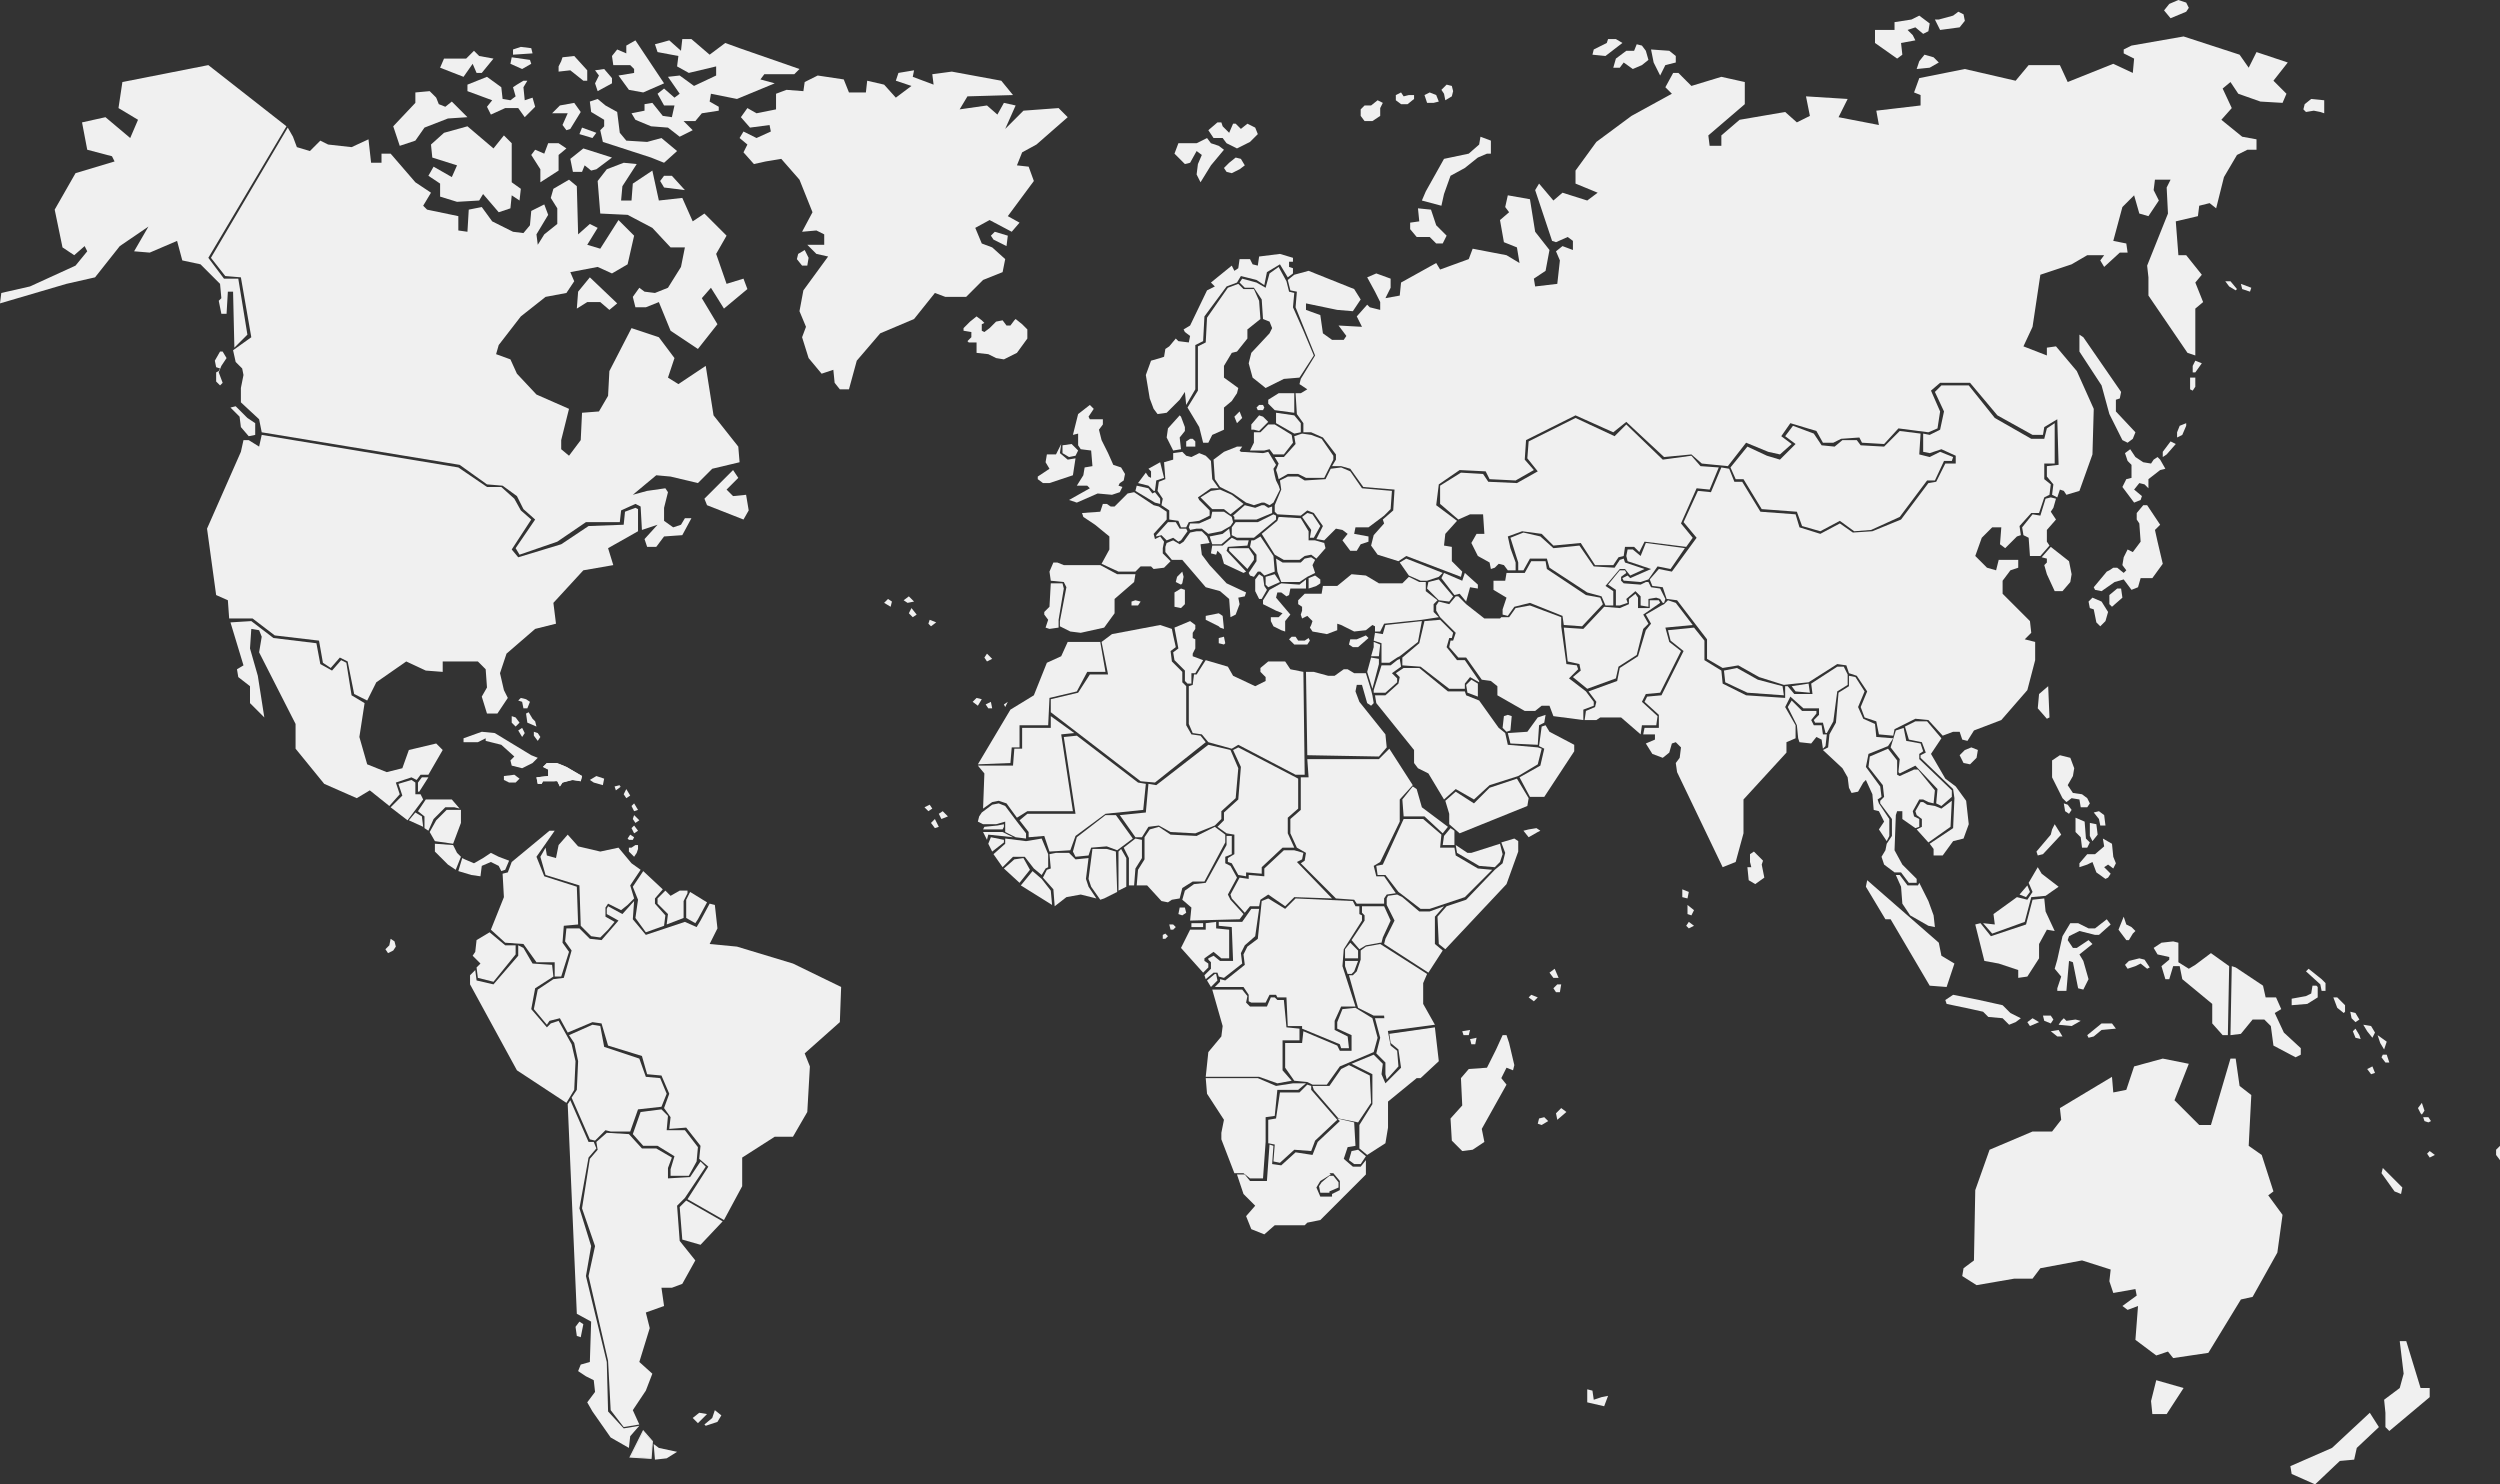 <?xml version="1.0" encoding="UTF-8"?>
<!DOCTYPE svg PUBLIC "-//W3C//DTD SVG 1.1//EN" "http://www.w3.org/Graphics/SVG/1.1/DTD/svg11.dtd">
<!-- Creator: CorelDRAW X6 -->
<svg xmlns="http://www.w3.org/2000/svg" xml:space="preserve" width="1920px" height="1140px" version="1.1" style="shape-rendering:geometricPrecision; text-rendering:geometricPrecision; image-rendering:optimizeQuality; fill-rule:evenodd; clip-rule:evenodd"
viewBox="0 0 1920 1140"
 xmlns:xlink="http://www.w3.org/1999/xlink"
 baseProfile="tiny"
 xmlns:svg="http://www.w3.org/2000/svg">
 <rect x="0" y="0" width="1920" height="1140" fill="#333333" stroke="none"/>
 <defs>
  <style type="text/css">
   <![CDATA[
    .str0 {stroke:#E6E6E6;stroke-width:0.9}
    .fil0 {fill:#F0F0F0}
   ]]>
  </style>
 </defs>
 <g id="Layer_x0020_1">
  <polygon id="kalimantan" class="fil0" points="1561,691 1556,710 1529,719 1521,709 1517,710 1524,738 1535,740 1550,745 1550,751 1557,750 1566,736 1566,725 1572,714 1578,715 1571,700 1570,690 1561,691 "/>
  <polygon id="mexico" class="fil0" points="177,478 187,511 182,514 183,520 192,527 192,540 203,551 198,519 192,498 193,483 199,484 201,489 199,501 227,556 227,575 249,602 274,613 284,607 299,619 307,610 304,601 316,597 320,599 323,595 329,595 340,576 335,571 314,576 309,590 297,593 282,587 276,566 280,540 270,534 266,509 262,507 255,515 246,510 243,494 210,490 193,477 177,478 "/>
  <polygon id="estonia" class="fil0" points="994,302 982,302 974,307 974,310 979,315 994,317 994,302 "/>
  <polygon id="algeria" class="fil0" points="900,483 891,480 854,487 846,493 851,518 837,518 828,532 807,537 807,547 876,600 887,601 926,570 922,565 915,564 911,557 911,527 908,524 908,516 900,508 899,500 903,497 901,488 900,483 "/>
  <polygon id="morocco" class="fil0" points="845,493 820,493 815,504 804,509 794,534 776,545 751,587 776,586 777,574 783,574 783,557 805,557 806,536 827,531 835,516 849,516 845,493 "/>
  <polygon id="senegal" class="fil0" points="762,618 754,624 752,627 751,631 755,633 765,633 772,631 772,634 772,639 778,642 780,643 788,644 788,640 781,631 772,619 767,617 762,618 "/>
  <polygon id="liberia" class="fil0" points="784,680 808,695 807,684 800,675 793,669 784,680 "/>
  <polygon id="burkina" class="fil0" points="849,626 857,626 870,644 858,653 850,650 838,651 836,657 826,658 824,654 827,643 849,626 "/>
  <polygon id="ghana" class="fil0" points="836,675 838,681 845,691 848,690 858,685 857,654 850,652 839,652 836,675 "/>
  <polygon id="togo" class="fil0" points="859,684 865,681 865,659 861,652 859,654 859,684 "/>
  <polygon id="benin" class="fil0" points="867,680 871,680 872,667 877,659 877,645 872,644 863,651 867,659 867,680 "/>
  <polygon id="nigeria" class="fil0" points="873,680 881,680 892,692 897,693 900,691 906,690 908,682 916,677 925,677 941,647 941,641 933,635 919,642 899,641 890,635 883,637 879,643 879,660 874,668 873,680 "/>
  <polygon id="tunisia" class="fil0" points="902,482 914,477 918,480 918,483 916,486 916,490 918,491 918,498 916,502 916,504 924,507 918,517 915,517 915,525 912,525 910,523 910,515 902,507 901,501 905,498 902,482 "/>
  <polygon id="egypt" class="fil0" points="1003,516 1009,516 1020,519 1025,519 1032,514 1035,514 1040,517 1047,517 1049,517 1053,530 1054,534 1055,540 1053,542 1050,540 1046,526 1042,526 1041,531 1044,539 1064,564 1065,574 1059,581 1004,580 1003,516 "/>
  <polygon id="cameroon" class="fil0" points="908,691 915,697 914,707 952,706 955,702 945,691 943,687 950,674 945,665 941,663 941,658 946,656 946,642 942,642 942,649 926,678 917,679 910,684 908,691 "/>
  <polygon id="ethiopia" class="fil0" points="1062,664 1078,629 1093,629 1107,641 1106,651 1117,651 1118,657 1135,667 1146,668 1125,689 1098,698 1091,698 1078,688 1074,685 1064,672 1058,672 1057,665 1062,664 "/>
  <polygon id="gabon" class="fil0" points="926,709 926,714 914,714 907,728 924,747 928,743 928,740 925,738 925,736 932,731 938,736 944,736 944,714 934,713 934,708 926,709 "/>
  <polygon id="rwanda" class="fil0" points="1037,724 1043,730 1043,736 1033,736 1033,729 1037,724 "/>
  <polygon id="uganda" class="fil0" points="1038,722 1044,729 1049,726 1060,724 1061,724 1062,720 1068,707 1063,696 1046,696 1046,701 1048,703 1048,707 1038,722 "/>
  <polygon id="kenya" class="fil0" points="1065,695 1071,707 1064,721 1063,725 1097,747 1108,730 1102,725 1102,704 1109,696 1098,700 1090,700 1077,689 1073,687 1066,688 1065,690 1065,695 "/>
  <polygon id="mozambique" class="fil0" points="1044,882 1050,887 1064,878 1066,866 1066,846 1088,828 1091,828 1105,815 1102,789 1067,794 1068,801 1074,806 1076,820 1064,832 1061,825 1062,817 1055,810 1038,817 1054,825 1054,848 1044,864 1044,882 "/>
  <polygon id="namibia" class="fil0" points="948,901 955,901 960,905 970,905 972,877 972,858 979,857 981,837 997,837 1003,832 993,832 980,834 966,828 926,828 927,840 940,860 938,870 938,875 948,901 "/>
  <polygon id="botswana" class="fil0" points="974,878 979,879 978,892 983,893 994,883 1007,884 1010,876 1027,860 1007,837 1007,834 1004,833 998,839 983,839 980,859 974,860 974,878 "/>
  <path id="south_x0020_africa" class="fil0" d="M1029 861l-17 16 -4 10 -13 -2 -11 10 -7 -1 1 -14 -3 -1 -2 28 -13 0 -4 -5 -6 0 5 15 9 9 -7 8 4 10 10 4 8 -7 23 0 2 -2 10 -2 35 -35 0 -11 -4 5 -6 0 -7 -6 3 -9 6 -1 -1 -18 -13 -3 0 0zm-8 40l3 0 5 6 0 7 -6 3 0 2 -9 0 -3 -7 3 -5 8 -5 0 0z"/>
  <polygon id="australia" class="fil0" points="1517,914 1516,968 1508,974 1507,980 1518,987 1547,982 1561,982 1567,974 1599,968 1621,975 1620,984 1623,993 1640,990 1641,995 1630,1003 1634,1006 1642,1003 1640,1029 1656,1041 1665,1038 1669,1043 1696,1039 1721,998 1730,996 1749,962 1753,933 1742,918 1746,915 1737,887 1727,880 1729,841 1720,834 1717,813 1713,813 1698,864 1689,864 1670,845 1681,817 1661,813 1639,819 1633,837 1623,839 1622,827 1582,851 1583,860 1576,869 1561,869 1528,883 1517,914 "/>
  <polygon id="sumatra" class="fil0" points="1434,676 1433,681 1448,706 1452,706 1482,757 1495,758 1501,740 1491,734 1489,724 1434,676 "/>
  <polygon id="east_x0020_malaysia" class="fil0" points="1523,709 1530,717 1555,708 1560,689 1571,688 1581,681 1568,671 1565,666 1558,678 1561,685 1557,691 1549,689 1531,702 1532,710 1523,709 "/>
  <polygon id="sulawesi" class="fil0" points="1578,744 1583,750 1580,759 1580,761 1587,761 1589,738 1592,739 1596,759 1600,760 1604,752 1600,738 1597,733 1607,725 1604,722 1595,728 1592,728 1588,722 1589,719 1597,715 1609,718 1612,718 1621,710 1618,706 1609,713 1604,713 1596,709 1590,709 1584,719 1580,737 1578,744 "/>
  <polygon id="maluku" class="fil0" points="1631,704 1627,714 1633,722 1635,722 1638,717 1640,715 1637,712 1633,710 1631,704 "/>
  <polygon id="seram" class="fil0" points="1643,736 1635,738 1632,741 1634,744 1640,742 1644,740 1649,744 1651,743 1647,737 1643,736 "/>
  <polygon id="java" class="fil0" points="1500,764 1494,768 1495,771 1514,775 1523,777 1527,781 1538,782 1543,787 1548,785 1552,782 1544,778 1538,772 1520,768 1500,764 "/>
  <polygon id="bali" class="fil0" points="1561,782 1557,785 1559,788 1566,785 1561,782 "/>
  <polygon id="lombok" class="fil0" points="1569,780 1570,784 1575,786 1577,783 1575,780 1569,780 "/>
  <polygon id="sumba" class="fil0" points="1581,791 1575,792 1580,796 1584,796 1581,791 "/>
  <polygon id="flores" class="fil0" points="1583,784 1581,787 1591,788 1598,784 1594,783 1587,784 1585,782 1583,784 "/>
  <polygon id="timor" class="fil0" points="1614,786 1603,795 1604,797 1608,796 1614,791 1625,790 1622,786 1614,786 "/>
  <polygon id="taiwan" class="fil0" points="1573,527 1566,533 1565,544 1572,552 1574,551 1573,527 "/>
  <polygon id="domincan_x0020_republic" class="fil0" points="447,596 435,589 430,587 428,600 430,604 432,601 440,599 446,600 447,596 "/>
  <polygon id="sri_x0020_lanka" class="fil0" points="1344,656 1344,662 1345,666 1342,666 1343,676 1348,679 1355,674 1353,664 1354,661 1347,654 1344,656 "/>
  <polygon id="irian_x0020_jaya" class="fil0" points="1669,723 1660,724 1654,728 1657,733 1666,735 1666,737 1660,742 1663,752 1666,752 1669,742 1674,742 1676,752 1699,771 1699,786 1707,795 1711,795 1712,742 1698,732 1686,741 1681,744 1673,739 1673,724 1669,723 "/>
  <polygon id="guatemala" class="fil0" points="300,620 313,630 325,614 323,610 319,610 319,601 316,599 306,602 309,611 300,620 "/>
  <polygon id="el_x0020_salvador" class="fil0" points="314,630 325,635 324,627 319,624 314,630 "/>
  <polygon id="nicaragua" class="fil0" points="349,622 354,622 354,632 348,648 334,646 330,639 335,630 343,622 349,622 "/>
  <polygon id="costa_x0020_rica" class="fil0" points="348,649 351,655 354,658 350,668 344,664 334,654 334,648 348,649 "/>
  <polygon id="panama" class="fil0" points="355,659 352,669 362,672 369,673 370,665 377,662 383,665 385,669 388,668 391,661 383,658 377,655 371,659 364,663 357,660 355,659 "/>
  <polygon id="colombia" class="fil0" points="426,638 422,638 393,662 390,670 386,671 387,689 377,714 388,724 402,725 412,739 426,739 426,750 431,750 437,731 432,724 433,711 444,710 443,681 418,673 412,658 426,638 "/>
  <polygon id="venezuela" class="fil0" points="419,651 420,657 427,659 429,649 436,641 444,650 461,654 475,651 485,663 492,668 484,680 487,690 482,695 477,699 467,694 465,697 465,704 472,708 467,714 461,720 454,719 446,711 445,680 419,672 415,658 419,651 "/>
  <polygon id="ecuador" class="fil0" points="376,716 366,722 365,731 363,734 369,740 366,743 367,751 379,754 396,733 396,726 388,726 376,716 "/>
  <polygon id="peru" class="fil0" points="365,745 361,749 361,756 397,822 435,847 441,837 442,815 439,802 429,784 423,786 420,789 408,775 411,759 425,750 424,741 409,740 402,728 398,726 398,734 379,756 366,753 365,745 "/>
  <polygon id="bolivia" class="fil0" points="437,795 455,787 461,788 464,804 491,813 496,827 507,828 512,840 508,850 490,852 484,869 469,869 465,868 457,876 453,875 439,843 443,837 444,815 441,801 437,795 "/>
  <polygon id="paraguay" class="fil0" points="508,852 513,857 512,868 526,868 536,881 535,892 529,903 515,903 515,898 518,888 505,880 494,880 486,871 492,854 508,852 "/>
  <polygon id="uruguay" class="fil0" points="527,922 522,927 524,952 538,956 555,938 527,922 "/>
  <polygon id="argentina" class="fil0" points="538,892 542,896 526,920 520,926 522,953 534,968 524,986 516,989 508,989 510,1003 496,1008 499,1020 491,1046 501,1055 496,1068 486,1083 491,1094 479,1096 469,1083 467,1045 452,980 457,957 447,928 453,890 459,883 458,877 466,870 483,871 493,882 504,882 516,889 513,897 513,905 530,904 538,892 "/>
  <polygon id="tierra_x0020_del_x0020_fuego_x0020_chile" class="fil0 str0" points="494,1099 484,1119 500,1120 501,1107 494,1099 "/>
  <polygon id="tierra_x0020_del_x0020_fuego_x0020_argentina" class="fil0" points="502,1109 503,1121 512,1120 520,1115 506,1112 502,1109 "/>
  <polygon id="chile" class="fil0" points="491,1095 484,1103 483,1112 469,1104 455,1084 451,1077 457,1069 456,1060 450,1057 444,1053 446,1048 453,1046 454,1015 443,1009 436,848 438,845 452,877 456,877 458,882 452,889 445,928 454,957 450,980 466,1046 467,1084 479,1097 491,1095 "/>
  <polygon id="chiloe" class="fil0" points="445,1015 442,1019 443,1026 446,1027 448,1017 445,1015 "/>
  <polygon id="brazil" class="fil0" points="556,937 570,911 570,889 595,873 609,873 620,854 622,819 618,809 645,785 646,758 609,740 566,727 545,725 551,713 549,695 545,694 538,707 535,712 526,708 496,718 486,706 487,692 478,702 467,696 466,698 466,702 475,707 462,722 453,721 445,713 435,713 434,723 439,730 433,751 425,752 413,760 410,775 420,787 422,784 430,782 436,793 455,785 462,786 467,803 493,811 497,825 508,826 514,840 510,851 515,858 514,867 527,866 538,880 537,890 544,896 528,921 556,937 "/>
  <polygon id="belize" class="fil0" points="321,601 321,608 322,608 329,597 324,597 321,601 "/>
  <polygon id="russia" class="fil0" points="1639,150 1643,164 1650,166 1658,154 1654,146 1655,138 1667,138 1664,144 1665,164 1649,204 1650,213 1650,227 1680,271 1686,273 1686,237 1692,232 1686,217 1691,211 1679,196 1673,196 1671,170 1688,166 1689,158 1697,156 1702,160 1708,136 1718,119 1726,115 1733,115 1733,107 1722,105 1706,92 1714,83 1707,68 1713,63 1719,72 1736,78 1753,79 1756,72 1746,62 1757,48 1733,40 1727,52 1720,42 1677,28 1637,35 1631,38 1631,41 1639,45 1638,56 1623,49 1588,63 1582,50 1558,50 1548,62 1509,53 1474,60 1470,71 1475,73 1475,81 1441,85 1443,96 1412,90 1419,76 1387,74 1390,89 1380,94 1371,86 1336,92 1322,104 1322,112 1313,112 1312,104 1340,80 1340,63 1322,59 1299,66 1289,56 1285,56 1279,67 1284,72 1253,89 1226,109 1210,131 1210,141 1227,148 1219,154 1200,148 1193,154 1182,141 1179,146 1192,185 1195,186 1204,182 1208,185 1208,192 1200,189 1195,193 1198,200 1196,218 1179,220 1178,214 1187,208 1190,192 1179,178 1175,153 1158,150 1156,159 1159,163 1152,169 1155,186 1165,190 1167,202 1157,196 1131,191 1128,199 1106,207 1103,202 1076,217 1075,227 1064,229 1068,221 1068,214 1057,210 1050,213 1056,224 1060,232 1060,238 1052,236 1050,234 1042,243 1046,251 1028,250 1034,258 1032,261 1023,261 1016,256 1014,242 1003,238 1003,233 1027,238 1039,239 1045,230 1040,222 1005,208 994,211 989,215 991,223 996,224 995,236 1010,273 999,291 998,295 1004,299 999,302 995,302 996,318 1001,325 1001,332 1007,332 1016,336 1026,349 1026,353 1023,358 1030,358 1037,360 1047,374 1071,376 1070,392 1062,399 1063,402 1055,411 1053,419 1058,426 1074,431 1080,427 1122,443 1123,439 1115,431 1115,420 1109,419 1110,410 1119,400 1103,388 1105,372 1121,361 1141,362 1144,368 1164,369 1178,361 1171,353 1172,338 1210,319 1239,332 1249,324 1278,351 1299,349 1307,356 1327,358 1341,340 1358,347 1367,349 1376,341 1368,335 1375,325 1395,331 1400,340 1408,340 1414,337 1428,336 1430,340 1447,341 1458,329 1481,332 1488,329 1490,316 1483,300 1490,294 1513,294 1534,319 1561,334 1569,334 1570,328 1580,322 1581,357 1572,358 1572,366 1577,372 1576,380 1580,382 1582,376 1585,377 1587,380 1597,377 1607,349 1608,314 1595,285 1579,266 1572,267 1572,273 1554,266 1561,251 1567,211 1591,203 1603,196 1616,196 1613,200 1616,205 1628,194 1634,194 1633,187 1623,185 1630,159 1639,150 "/>
  <polygon id="china" class="fil0" points="1322,359 1314,378 1304,377 1293,401 1303,413 1284,439 1274,437 1267,445 1269,450 1277,451 1280,460 1288,461 1311,491 1311,506 1323,513 1335,511 1351,520 1370,526 1379,525 1389,524 1411,510 1418,511 1420,517 1426,519 1434,531 1429,543 1432,551 1441,554 1443,564 1454,565 1455,560 1471,552 1481,553 1492,565 1500,562 1505,562 1507,568 1511,569 1516,561 1537,553 1557,530 1563,507 1563,493 1555,491 1560,486 1559,477 1538,456 1538,446 1544,438 1550,436 1550,430 1535,430 1533,438 1526,436 1517,427 1522,413 1530,405 1537,405 1536,418 1540,421 1549,412 1552,411 1551,404 1560,394 1566,394 1570,382 1574,380 1575,372 1570,368 1570,356 1578,356 1578,325 1572,329 1570,337 1560,337 1532,321 1512,296 1491,296 1486,301 1493,316 1490,330 1482,334 1477,333 1477,347 1482,348 1491,345 1502,350 1502,356 1494,356 1487,370 1481,371 1460,399 1438,408 1423,409 1413,402 1398,410 1382,405 1379,395 1352,393 1338,370 1332,370 1328,360 "/>
  <polygon id="kazakhstan" class="fil0" points="1120,399 1129,395 1139,395 1140,410 1134,410 1130,417 1135,427 1144,432 1145,437 1148,436 1151,433 1155,434 1158,438 1164,438 1164,432 1160,421 1158,412 1169,408 1184,410 1193,419 1214,417 1225,434 1239,434 1243,428 1247,427 1248,420 1255,420 1259,424 1263,416 1295,420 1300,413 1291,402 1303,375 1313,376 1320,359 1306,358 1299,350 1277,353 1249,326 1240,335 1210,321 1174,339 1173,352 1181,362 1165,371 1143,370 1139,364 1122,363 1106,373 1106,387 1120,399 "/>
  <polygon id="tajikistan" class="fil0" points="1235,449 1244,438 1248,438 1249,440 1245,443 1245,446 1247,448 1260,449 1264,447 1266,447 1268,451 1275,452 1279,460 1278,463 1277,463 1275,460 1272,459 1266,460 1266,466 1260,465 1260,458 1256,454 1249,460 1250,463 1244,465 1241,465 1241,453 1235,449 "/>
  <polygon id="pakistan" class="fil0" points="1220,531 1226,539 1225,543 1218,546 1217,553 1226,553 1229,551 1245,551 1260,564 1261,557 1272,557 1273,550 1261,539 1264,533 1275,532 1291,500 1282,493 1279,482 1300,480 1287,463 1281,461 1278,464 1276,465 1264,472 1268,479 1264,484 1258,504 1244,513 1242,523 1220,531 "/>
  <polygon id="india" class="fil0" points="1323,666 1333,662 1339,640 1339,614 1372,578 1372,570 1379,567 1379,557 1371,543 1375,535 1385,544 1397,544 1397,549 1393,553 1394,555 1400,555 1402,563 1403,563 1408,554 1411,531 1419,526 1419,518 1416,512 1411,512 1391,525 1392,533 1378,533 1373,527 1371,527 1371,536 1341,534 1323,525 1322,515 1309,507 1309,492 1301,482 1281,484 1283,492 1293,500 1276,534 1265,535 1263,539 1274,549 1274,559 1263,559 1262,564 1271,564 1271,568 1264,571 1269,579 1277,582 1282,578 1284,571 1287,570 1291,574 1290,582 1287,586 1288,593 1323,666 "/>
  <polygon id="thailand" class="fil0" points="1450,575 1457,584 1457,595 1459,596 1470,591 1473,591 1486,607 1485,617 1481,616 1477,614 1474,614 1469,623 1470,627 1474,629 1474,635 1471,636 1461,629 1461,623 1457,623 1456,626 1455,653 1461,664 1472,675 1472,678 1466,678 1460,670 1455,670 1447,664 1445,658 1448,653 1449,648 1453,642 1453,629 1444,617 1444,615 1447,612 1446,603 1435,589 1436,581 1450,575 "/>
  <polygon id="malaysia" class="fil0" points="1456,672 1460,681 1461,694 1467,703 1481,711 1486,712 1485,703 1481,692 1474,678 1473,680 1465,680 1459,672 1456,672 "/>
  <polygon id="cambodia" class="fil0" points="1472,637 1481,647 1498,635 1499,615 1491,621 1486,619 1480,618 1477,616 1475,616 1471,623 1472,626 1476,629 1476,635 1472,637 "/>
  <polygon id="georgia" class="fil0" points="1075,432 1082,442 1091,446 1096,446 1105,443 1108,440 1080,429 1075,432 "/>
  <polygon id="armenia" class="fil0" points="1105,445 1116,458 1113,462 1105,461 1096,452 1097,447 1105,445 "/>
  <polygon id="azerbaijan" class="fil0" points="1109,440 1107,444 1117,457 1121,456 1126,462 1129,451 1135,452 1135,449 1125,440 1123,446 1109,440 "/>
  <polygon id="turkey" class="fil0" points="1082,443 1077,448 1059,448 1049,442 1038,441 1027,450 1016,450 1015,456 1002,456 997,461 997,464 1000,466 1000,469 999,472 1000,475 1004,473 1008,477 1007,480 1006,482 1008,485 1019,487 1027,484 1027,479 1030,480 1040,485 1049,484 1054,480 1056,481 1056,485 1060,485 1063,479 1092,476 1105,474 1101,470 1101,464 1104,461 1095,454 1095,447 1090,447 1082,443 "/>
  <polygon id="lebanon" class="fil0" points="1055,493 1055,497 1053,504 1059,504 1060,495 1055,493 "/>
  <polygon id="finland" class="fil0" points="970,245 975,247 977,252 975,256 961,271 959,279 962,290 972,298 986,291 998,290 1009,273 1001,254 993,236 994,225 990,224 988,216 982,205 975,210 972,221 965,217 954,214 952,217 956,221 963,221 969,230 970,245 "/>
  <polygon id="lithuania" class="fil0" points="979,326 974,326 968,332 963,332 963,340 960,346 971,346 975,345 978,349 986,349 993,340 992,334 979,326 "/>
  <polygon id="belarus" class="fil0" points="979,351 982,356 980,361 981,364 982,368 989,364 997,364 1003,367 1017,367 1022,357 1024,353 1024,350 1015,337 1007,334 1000,333 994,335 995,341 986,351 979,351 "/>
  <polygon id="spain" class="fil0" points="845,434 817,434 812,432 809,432 806,439 807,446 817,447 819,451 814,477 814,481 822,485 830,486 848,482 856,471 856,460 871,447 872,441 858,441 845,434 "/>
  <polygon id="portugal" class="fil0" points="807,448 806,466 802,470 802,472 805,476 803,482 806,483 813,482 813,476 817,452 816,448 807,448 "/>
  <polygon id="majorca" class="fil0" points="872,461 869,462 869,465 874,465 876,462 872,461 "/>
  <polygon id="sardinia" class="fil0" points="907,452 902,455 902,466 907,467 910,464 910,453 907,452 "/>
  <polygon id="corsica" class="fil0" points="908,439 904,443 903,447 907,449 908,448 909,443 908,439 "/>
  <polygon id="france" class="fil0" points="871,378 866,379 856,389 853,389 850,387 847,387 845,393 831,394 832,397 841,403 852,412 852,422 846,433 859,439 872,439 876,435 884,435 886,437 894,436 899,431 893,425 893,421 894,416 891,412 887,414 886,410 896,399 896,393 890,389 886,388 871,378 "/>
  <polygon id="netherlands" class="fil0" points="891,355 882,360 884,362 884,367 882,366 880,363 874,371 882,373 886,377 887,377 888,369 894,367 891,355 "/>
  <polygon id="belgium" class="fil0" points="873,373 872,377 887,386 891,387 891,383 887,378 885,379 882,375 873,373 "/>
  <polygon id="germany" class="fil0" points="894,355 901,353 901,348 908,347 911,350 915,351 921,348 926,350 930,354 931,368 936,375 930,375 920,382 921,384 929,392 929,396 921,400 913,401 911,405 907,405 905,400 898,399 898,392 892,388 893,383 889,377 890,370 895,368 894,355 "/>
  <polygon id="czech" class="fil0" points="931,391 937,391 940,391 945,395 955,387 946,380 937,376 930,377 922,382 931,391 "/>
  <polygon id="slovakia" class="fil0" points="947,396 948,397 948,399 965,399 977,394 977,389 974,390 971,388 969,388 964,390 956,388 947,396 "/>
  <polygon id="austria" class="fil0" points="914,402 913,405 914,407 919,406 923,406 928,410 938,408 945,404 947,401 946,397 940,393 931,393 930,398 921,402 914,402 "/>
  <polygon id="hungary" class="fil0" points="949,401 946,405 946,411 950,413 963,413 980,399 980,396 978,395 966,401 949,401 "/>
  <polygon id="slovenia" class="fil0" points="944,406 939,410 929,412 931,418 938,418 945,412 944,406 "/>
  <polygon id="croatia" class="fil0" points="946,413 939,419 931,419 930,425 934,426 935,423 938,426 940,433 955,440 957,439 942,423 943,420 958,419 959,415 950,415 946,413 "/>
  <polygon id="italy" class="fil0" points="896,417 895,420 895,424 900,430 908,430 926,451 937,454 944,460 945,474 949,472 952,464 951,459 956,458 957,455 942,448 929,434 923,426 922,418 929,417 927,412 923,408 919,408 914,409 909,416 906,418 901,415 896,417 "/>
  <polygon id="sicily" class="fil0" points="939,473 936,471 926,473 926,476 936,481 937,482 940,483 939,473 "/>
  <polygon id="ukraine" class="fil0" points="989,366 983,369 984,376 979,388 979,393 981,395 999,396 1004,392 1009,394 1016,404 1011,414 1017,415 1026,406 1031,407 1035,410 1031,415 1037,423 1042,423 1045,418 1051,416 1051,412 1040,410 1041,405 1051,405 1063,396 1068,391 1069,377 1046,375 1037,362 1030,359 1022,360 1018,368 1002,369 997,366 989,366 "/>
  <polygon id="romania" class="fil0" points="982,397 981,400 969,410 979,426 986,430 998,430 1002,427 1007,426 1011,429 1018,421 1017,417 1010,415 1005,415 1005,408 999,398 982,397 "/>
  <polygon id="bulgaria" class="fil0" points="980,429 981,439 984,447 998,447 1004,443 1010,440 1008,434 1010,430 1007,428 1002,429 999,432 985,432 980,429 "/>
  <polygon id="albania" class="fil0" points="964,445 964,454 967,460 969,460 973,453 971,450 970,443 967,441 964,445 "/>
  <polygon id="macedonia" class="fil0" points="979,441 972,443 972,449 974,451 983,447 979,441 "/>
  <polygon id="greece" class="fil0" points="970,461 970,464 980,469 985,471 982,474 976,474 976,477 978,481 984,484 987,485 987,477 991,472 980,459 981,455 984,455 988,458 990,457 991,452 1003,452 1003,445 998,449 984,448 975,453 970,461 "/>
  <polygon id="crete" class="fil0" points="992,489 995,489 997,492 1002,492 1005,490 1006,492 1004,495 994,495 992,493 990,491 992,489 "/>
  <polygon id="papua_x0020_new_x0020_guinea" class="fil0" points="1714,742 1713,795 1721,794 1730,783 1739,783 1744,788 1746,803 1763,812 1767,810 1767,805 1754,793 1747,778 1752,775 1748,766 1740,766 1738,757 1717,743 1714,742 "/>
  <polygon id="mauretania" class="fil0" points="751,588 756,594 755,621 762,616 767,615 773,617 781,628 789,623 824,623 815,564 825,563 807,550 807,559 785,559 785,575 779,575 778,588 751,588 "/>
  <polygon id="gambia" class="fil0" points="756,635 755,637 770,637 771,635 771,633 766,634 756,635 "/>
  <polygon id="casamance" class="fil0" points="755,639 758,645 759,641 778,643 770,639 755,639 "/>
  <polygon id="bissau" class="fil0" points="759,648 762,654 771,647 771,645 761,643 759,648 "/>
  <polygon id="guinee" class="fil0" points="763,656 770,666 778,658 787,658 794,667 800,672 803,667 805,666 805,656 800,644 788,646 772,644 772,648 763,656 "/>
  <polygon id="sierra_x0020_leone" class="fil0" points="771,667 783,678 791,668 786,659 779,660 771,667 "/>
  <polygon id="ivoire" class="fil0" points="810,696 819,689 830,687 842,690 836,681 834,675 836,659 826,660 821,655 811,655 806,656 807,667 804,668 801,674 809,683 810,696 "/>
  <polygon id="mali" class="fil0" points="783,630 789,625 826,625 817,566 827,565 874,601 880,602 878,622 849,625 826,642 822,653 806,654 802,642 790,643 790,639 783,630 "/>
  <polygon id="niger" class="fil0" points="872,643 877,643 882,635 890,634 899,639 918,640 933,634 938,629 938,623 949,613 951,590 945,576 928,572 888,603 882,602 880,624 860,626 872,643 "/>
  <polygon id="libya" class="fil0" points="913,527 916,526 917,518 919,518 926,507 943,512 947,519 964,527 972,523 972,520 968,516 968,513 974,508 987,508 991,514 1001,516 1002,595 995,595 951,572 946,575 928,570 923,564 916,563 913,556 913,527 "/>
  <polygon id="chad" class="fil0" points="940,630 940,624 951,614 953,589 947,576 951,574 997,598 997,621 989,628 989,640 994,651 985,651 969,666 969,671 957,670 957,673 951,672 946,663 943,662 943,659 948,656 948,641 942,640 935,635 940,630 940,630 "/>
  <polygon id="sudan" class="fil0" points="999,622 999,597 1005,597 1004,583 1059,583 1067,575 1085,603 1075,614 1075,631 1060,662 1055,665 1057,673 1063,673 1072,686 1065,687 1063,690 1063,694 1042,694 1040,691 1026,690 999,663 1002,661 1003,655 996,651 991,640 991,629 999,622 "/>
  <polygon id="eritrea" class="fil0" points="1078,627 1077,614 1085,604 1088,606 1092,620 1112,635 1108,640 1094,627 1078,627 "/>
  <polygon id="djibouti" class="fil0" points="1109,642 1108,649 1117,649 1117,638 1114,636 1109,642 "/>
  <polygon id="somaliland" class="fil0" points="1118,649 1127,655 1130,655 1152,648 1154,656 1152,662 1148,666 1136,665 1119,655 1118,649 "/>
  <polygon id="soqotra" class="fil0" points="1170,638 1174,643 1181,639 1183,638 1180,636 1174,637 1170,638 "/>
  <polygon id="somalia" class="fil0" points="1153,647 1163,644 1166,646 1166,654 1157,679 1110,729 1105,725 1104,704 1111,696 1126,691 1148,668 1154,663 1156,655 1153,647 "/>
  <polygon id="centrafrique" class="fil0" points="946,690 956,701 960,696 967,696 968,691 974,687 987,696 994,689 1023,690 996,662 1000,660 1001,655 994,653 986,653 971,667 971,673 959,672 959,675 952,674 945,687 946,690 "/>
  <polygon id="sao_x0020_tome" class="fil0" points="893,718 895,717 897,719 895,721 893,721 893,718 "/>
  <polygon id="principe" class="fil0" points="898,710 901,710 903,712 901,714 899,714 898,710 "/>
  <polygon id="bioko" class="fil0" points="906,697 905,702 908,703 911,701 910,697 906,697 "/>
  <polygon id="equatorial_x0020_guinea" class="fil0" points="915,709 915,712 924,712 924,709 915,709 "/>
  <polygon id="congo" class="fil0" points="936,708 936,711 946,712 947,738 937,738 932,734 928,736 928,737 930,739 930,744 925,749 926,752 932,747 935,747 936,750 940,751 954,740 953,732 956,726 964,719 967,698 961,698 954,708 936,708 "/>
  <polygon id="cabinda" class="fil0" points="927,753 930,758 935,753 934,748 933,748 927,753 "/>
  <polygon id="drc" class="fil0" points="933,758 955,758 959,764 959,769 961,770 972,770 975,764 980,764 981,766 988,766 989,788 1000,788 1000,790 1029,802 1030,805 1036,805 1035,796 1025,791 1025,784 1030,773 1041,773 1031,742 1032,729 1046,707 1046,703 1044,702 1044,696 1041,696 1039,692 995,690 987,698 974,690 969,692 966,721 958,727 955,733 956,741 941,753 937,752 937,754 933,758 "/>
  <polygon id="burundi" class="fil0" points="1033,738 1043,738 1040,746 1038,748 1035,748 1033,742 1033,738 "/>
  <polygon id="tanzania" class="fil0" points="1064,792 1102,787 1093,771 1093,755 1096,748 1060,725 1049,727 1045,730 1045,737 1042,746 1039,749 1036,749 1043,774 1055,780 1063,780 1064,792 "/>
  <polygon id="zambia" class="fil0" points="987,820 994,830 1004,831 1008,833 1019,833 1029,819 1055,808 1058,797 1054,782 1041,774 1031,775 1027,785 1027,790 1038,795 1038,807 1029,807 1027,803 1001,792 1000,801 987,801 987,820 "/>
  <polygon id="angola" class="fil0" points="931,760 939,788 938,796 928,808 926,827 967,827 981,832 992,830 985,822 985,799 998,799 998,790 988,789 986,768 981,768 979,766 976,766 973,773 960,773 957,770 958,765 954,760 931,760 "/>
  <polygon id="malawi" class="fil0" points="1057,809 1064,816 1064,825 1065,829 1074,819 1073,807 1068,803 1064,782 1056,782 1060,797 1057,809 "/>
  <polygon id="zimbabwe" class="fil0" points="1009,837 1028,859 1043,862 1053,847 1052,826 1036,818 1030,821 1021,834 1008,834 1009,837 "/>
  <polygon id="swaziland" class="fil0" points="1043,883 1038,884 1036,891 1040,894 1045,894 1049,888 1043,883 "/>
  <polygon id="lesotho" class="fil0" points="1015,908 1021,903 1024,903 1028,908 1028,912 1021,915 1021,916 1014,916 1013,911 1015,908 "/>
  <polygon id="greenland" class="fil0" points="571,101 568,106 574,111 571,117 579,126 588,124 600,122 614,138 624,163 616,178 627,177 633,180 633,188 620,188 627,195 636,197 617,223 614,239 619,251 616,259 621,275 631,287 634,286 640,284 641,294 645,299 652,299 658,277 676,256 702,245 718,225 726,228 742,228 755,215 770,209 772,199 762,190 754,187 749,175 760,169 777,178 783,171 774,166 794,139 790,128 781,127 785,117 796,111 820,90 813,83 786,85 772,99 780,81 771,79 766,88 758,81 737,84 743,74 778,73 769,62 731,55 716,57 717,65 701,59 702,54 690,56 688,62 700,66 688,75 679,65 666,62 665,71 652,71 648,61 628,58 618,63 617,70 604,69 596,72 596,80 596,84 581,87 574,83 569,90 576,98 591,96 592,101 581,106 571,101 "/>
  <polygon id="disko" class="fil0" points="618,192 621,198 620,204 616,204 612,199 613,195 618,192 "/>
  <polygon id="milne" class="fil0" points="764,178 774,181 773,189 763,184 761,181 764,178 "/>
  <polygon id="tasmania" class="fil0" points="1656,1060 1652,1076 1653,1086 1664,1086 1677,1066 1656,1060 "/>
  <polygon id="new_x0020_zealand_x0020_north_x0020_island" class="fil0" points="1843,1030 1846,1055 1843,1066 1831,1075 1832,1085 1832,1096 1835,1099 1866,1073 1866,1066 1859,1066 1848,1030 1843,1030 "/>
  <polygon id="new_x0020_zealand_x0020_south_x0020_island" class="fil0" points="1820,1085 1827,1096 1810,1112 1808,1121 1797,1122 1778,1140 1760,1132 1759,1126 1791,1112 1820,1085 "/>
  <polygon id="new_x0020_caledonia" class="fil0" points="1830,897 1829,901 1839,915 1844,917 1845,912 1830,897 "/>
  <polygon id="brunei" class="fil0" points="1557,680 1551,687 1556,689 1559,685 1557,680 "/>
  <polygon id="new_x0020_ireland" class="fil0" points="1773,744 1771,746 1782,756 1783,761 1786,761 1786,755 1783,752 1773,744 "/>
  <polygon id="new_x0020_britain" class="fil0" points="1779,757 1776,757 1775,763 1771,765 1760,767 1760,772 1772,771 1780,766 1780,758 1779,757 "/>
  <polygon id="bougainville" class="fil0" points="1792,766 1795,774 1800,778 1801,777 1801,772 1795,766 1792,766 "/>
  <polygon id="choiseul" class="fil0" points="1805,777 1806,782 1809,785 1812,783 1809,778 1805,777 "/>
  <polygon id="new_x0020_georgia" class="fil0" points="1809,790 1807,792 1809,797 1813,798 1812,795 1809,790 "/>
  <polygon id="santa_x0020_isabel" class="fil0" points="1815,787 1818,792 1822,797 1824,793 1821,788 1815,787 "/>
  <polygon id="malaita" class="fil0" points="1826,795 1828,801 1831,806 1833,800 1826,795 "/>
  <polygon id="santa_x0020_ana" class="fil0" points="1830,810 1829,812 1832,816 1835,816 1833,810 1830,810 "/>
  <polygon id="rennell" class="fil0" points="1822,819 1818,821 1821,825 1824,824 1822,819 "/>
  <polygon id="espiritu_x0020_santo" class="fil0" points="1860,847 1857,851 1859,855 1860,856 1862,853 1860,847 "/>
  <polygon id="malakula" class="fil0" points="1861,858 1862,861 1865,862 1867,861 1865,858 1861,858 "/>
  <polygon id="efate" class="fil0" points="1866,884 1864,886 1866,889 1870,887 1866,884 "/>
  <polygon id="fiji" class="fil0" points="1920,880 1917,883 1917,887 1920,891 1920,880 "/>
  <polygon id="palawan" class="fil0" points="1578,633 1576,637 1575,641 1564,654 1565,657 1569,656 1583,641 1578,633 "/>
  <polygon id="negros" class="fil0" points="1594,628 1594,639 1598,643 1599,651 1603,651 1605,647 1602,644 1601,631 1594,628 "/>
  <polygon id="cebu" class="fil0" points="1605,632 1605,642 1607,646 1611,641 1610,633 1605,632 "/>
  <polygon id="samar" class="fil0" points="1608,624 1612,629 1613,634 1617,634 1616,626 1612,623 1608,624 "/>
  <polygon id="path7462" class="fil0" points="1615,644 1616,650 1609,656 1603,656 1597,663 1597,666 1603,664 1607,662 1610,670 1617,675 1619,674 1621,671 1616,666 1619,664 1623,667 1625,663 1623,658 1622,648 1615,644 "/>
  <polygon id="luzon" class="fil0" points="1582,580 1576,584 1576,597 1584,613 1587,616 1591,613 1597,614 1598,620 1603,620 1605,617 1603,613 1599,610 1592,609 1588,603 1592,596 1593,590 1590,582 1582,580 "/>
  <polygon id="mindoro" class="fil0" points="1585,617 1586,623 1589,625 1591,622 1588,618 1585,617 "/>
  <polygon id="hainan" class="fil0" points="1514,574 1509,576 1505,580 1508,586 1513,587 1518,582 1519,576 1514,574 "/>
  <polygon id="kyushu" class="fil0" points="1607,459 1604,462 1605,467 1608,468 1610,478 1613,481 1617,477 1619,470 1614,462 1607,459 "/>
  <polygon id="shikoku" class="fil0" points="1626,452 1620,457 1620,464 1622,466 1630,459 1629,452 1626,452 "/>
  <polygon id="honshu" class="fil0" points="1618,439 1608,451 1609,453 1614,454 1624,447 1631,445 1637,453 1642,451 1644,444 1653,444 1661,433 1657,416 1655,407 1659,403 1649,388 1646,388 1641,394 1641,399 1643,402 1644,416 1638,424 1634,422 1631,428 1630,434 1633,438 1631,440 1626,436 1623,436 1620,438 1618,439 "/>
  <polygon id="hokkaido" class="fil0" points="1636,345 1632,348 1634,354 1637,357 1637,367 1633,368 1630,374 1639,386 1644,384 1645,381 1639,376 1643,371 1647,372 1650,375 1650,368 1659,361 1663,360 1659,353 1657,351 1654,353 1652,356 1646,355 1640,351 1636,345 "/>
  <polygon id="iturup" class="fil0" points="1667,339 1661,347 1661,351 1664,349 1671,341 1667,339 "/>
  <polygon id="urup" class="fil0" points="1674,327 1672,332 1672,336 1676,334 1679,327 1679,325 1674,327 "/>
  <polygon id="paramushir" class="fil0" points="1686,277 1684,281 1684,286 1686,286 1691,279 1686,277 "/>
  <polygon id="onekotan" class="fil0" points="1682,290 1682,299 1684,300 1686,297 1686,290 1682,290 "/>
  <polygon id="sakhalin" class="fil0" points="1597,257 1597,270 1614,296 1620,318 1630,338 1634,340 1638,337 1640,332 1625,316 1625,307 1628,306 1629,301 1600,259 1597,257 "/>
  <polygon id="bering_x0020_island" class="fil0" points="1713,216 1709,216 1712,220 1717,223 1718,222 1713,216 "/>
  <polygon id="medny" class="fil0" points="1721,218 1722,222 1728,224 1729,221 1721,218 "/>
  <polygon id="st._x0020_lawrence_x0020_island" class="fil0" points="1775,76 1770,80 1769,84 1771,86 1777,85 1782,86 1785,87 1785,77 1775,76 "/>
  <polygon id="kerguelen" class="fil0" points="1219,1067 1219,1077 1232,1080 1235,1072 1230,1073 1224,1075 1223,1068 1219,1067 "/>
  <polygon id="mauritius" class="fil0" points="1199,851 1195,855 1196,860 1203,854 1199,851 "/>
  <polygon id="reunion" class="fil0" points="1186,858 1182,859 1181,863 1184,864 1189,861 1186,858 "/>
  <polygon id="madagascar" class="fil0" points="1154,795 1149,806 1142,820 1128,821 1122,828 1123,849 1114,859 1115,876 1123,884 1131,883 1140,877 1138,867 1157,833 1153,828 1157,820 1162,822 1163,818 1159,801 1157,795 1154,795 "/>
  <polygon id="grande_x0020_comore" class="fil0" points="1123,792 1124,795 1128,795 1129,791 1123,792 "/>
  <polygon id="mayotte" class="fil0" points="1129,798 1130,802 1133,802 1134,797 1129,798 "/>
  <polygon id="aldabra" class="fil0" points="1176,764 1174,766 1178,769 1181,766 1176,764 "/>
  <polygon id="praslin" class="fil0" points="1194,744 1190,747 1193,751 1197,751 1194,744 "/>
  <polygon id="mahe" class="fil0" points="1196,756 1193,759 1195,762 1198,762 1199,756 1196,756 "/>
  <polygon id="male" class="fil0" points="1292,683 1292,689 1296,690 1297,685 1292,683 "/>
  <polygon id="maldive" class="fil0" points="1296,695 1296,702 1299,703 1301,699 1296,695 "/>
  <polygon id="gan" class="fil0" points="1297,708 1295,711 1297,713 1301,711 1297,708 "/>
  <polygon id="flores_0" class="fil0" points="682,460 679,463 684,466 685,462 682,460 "/>
  <polygon id="terceira" class="fil0" points="698,458 694,461 697,463 702,462 698,458 "/>
  <polygon id="pico" class="fil0" points="700,467 698,471 701,474 704,472 700,467 "/>
  <polygon id="sao_x0020_miguel" class="fil0" points="714,476 713,479 715,481 719,478 714,476 "/>
  <polygon id="madeira" class="fil0" points="758,502 756,505 758,508 762,506 758,502 "/>
  <polygon id="lanzarote" class="fil0" points="774,539 771,541 772,543 774,539 "/>
  <polygon id="gran_x0020_canaria" class="fil0" points="761,539 757,541 759,544 762,544 761,539 "/>
  <polygon id="tenerife" class="fil0" points="750,536 747,539 751,542 754,537 750,536 "/>
  <polygon id="santo_x0020_antao" class="fil0" points="714,618 710,620 713,623 716,621 714,618 "/>
  <polygon id="boa_x0020_vista" class="fil0" points="724,623 721,625 723,629 728,627 724,623 "/>
  <polygon id="santiago" class="fil0" points="718,629 715,632 718,636 721,635 718,629 "/>
  <polygon id="guadeloupe" class="fil0" points="476,603 472,604 473,607 477,604 476,604 476,603 "/>
  <polygon id="dominica" class="fil0" points="481,606 479,610 481,613 484,611 481,606 "/>
  <polygon id="martinique" class="fil0" points="487,617 485,619 487,623 490,622 487,617 "/>
  <polygon id="st._x0020_lucia" class="fil0" points="487,626 486,629 488,632 491,630 487,626 "/>
  <polygon id="st._x0020_vincent" class="fil0" points="487,634 485,636 487,640 490,638 487,634 "/>
  <polygon id="grenada" class="fil0" points="484,641 482,644 483,645 486,645 487,643 484,641 "/>
  <polygon id="trinidad" class="fil0" points="488,649 485,651 483,651 483,654 487,658 489,655 490,652 490,649 488,649 "/>
  <polygon id="puerto_x0020_rico" class="fil0" points="464,598 458,596 453,599 456,601 463,603 464,598 "/>
  <polygon id="haiti-dominican_x0020_border" class="fil0" points="420,586 417,589 421,591 421,596 412,597 413,602 416,602 417,600 428,600 430,604 432,601 439,599 446,600 447,596 435,589 428,586 420,586 "/>
  <polygon id="haiti" class="fil0" points="420,586 428,586 427,595 426,600 417,600 416,602 413,602 412,597 421,596 421,591 417,589 420,586 "/>
  <polygon id="falklands_x0020_west" class="fil0" points="543,1086 537,1085 532,1089 536,1093 543,1086 "/>
  <polygon id="falklands_x0020_east" class="fil0" points="549,1083 547,1089 541,1094 542,1095 551,1092 554,1087 549,1083 "/>
  <polygon id="iceland" class="fil0" points="754,246 750,243 745,247 740,252 740,254 746,255 746,259 743,262 744,263 750,263 750,271 759,272 765,275 771,276 781,271 789,260 789,253 785,249 780,245 779,246 776,250 773,250 770,246 765,247 760,252 756,255 754,254 754,249 756,248 754,246 "/>
  <polygon id="spitsbergen" class="fil0" points="930,110 927,106 919,110 905,110 902,118 910,126 914,125 919,116 923,119 920,126 919,134 922,140 930,127 940,115 936,112 930,110 "/>
  <polygon id="nordaustlandet" class="fil0" points="935,94 928,100 932,106 939,106 942,110 950,114 960,109 966,103 964,98 958,95 953,99 949,95 947,95 944,102 939,97 938,94 935,94 "/>
  <polygon id="edgeoya" class="fil0" points="949,121 944,125 940,129 942,132 946,133 952,130 956,127 953,122 949,121 "/>
  <polygon id="prince_x0020_george" class="fil0" points="1058,77 1062,79 1060,83 1060,89 1054,93 1048,93 1045,89 1045,84 1048,81 1053,81 1058,77 "/>
  <polygon id="salisbury" class="fil0" points="1072,73 1072,77 1076,80 1081,80 1086,76 1086,73 1082,73 1078,74 1076,71 1072,73 "/>
  <polygon id="wilczek" class="fil0" points="1094,73 1096,79 1101,79 1105,78 1103,73 1098,71 1094,73 "/>
  <polygon id="bell" class="fil0" points="1115,66 1111,65 1107,69 1109,72 1110,77 1115,74 1116,70 1115,66 "/>
  <polygon id="novaya_x0020_zemlya_x0020_north" class="fil0" points="1137,105 1136,111 1128,118 1109,122 1095,147 1092,154 1107,158 1109,149 1114,135 1125,129 1135,121 1142,118 1145,118 1145,108 1137,105 "/>
  <polygon id="novaya_x0020_zemlya_x0020_south" class="fil0" points="1089,160 1099,161 1103,173 1111,181 1108,187 1103,187 1098,182 1088,182 1083,176 1083,171 1090,170 1089,160 "/>
  <polygon id="komsomolets" class="fil0" points="1246,33 1241,30 1235,30 1234,33 1228,36 1224,38 1223,42 1233,43 1246,33 "/>
  <polygon id="october" class="fil0" points="1257,34 1255,39 1249,39 1241,45 1239,52 1244,52 1247,48 1254,53 1261,50 1266,46 1264,39 1261,35 1257,34 "/>
  <polygon id="bolshevik" class="fil0" points="1268,38 1270,48 1275,58 1279,50 1287,48 1287,43 1282,39 1268,38 "/>
  <polygon id="kotelny" class="fil0" points="1471,21 1477,26 1481,24 1482,18 1474,12 1468,15 1455,17 1455,23 1440,23 1440,33 1457,45 1461,42 1460,33 1471,31 1469,27 1465,23 1471,21 "/>
  <polygon id="novaya_x0020_sibir" class="fil0" points="1486,15 1490,23 1505,21 1509,16 1508,11 1504,9 1500,12 1489,15 1486,15 "/>
  <polygon id="lyakhovsky" class="fil0" points="1485,44 1478,42 1474,47 1472,53 1482,52 1489,48 1485,44 "/>
  <polygon id="wrangel" class="fil0" points="1679,2 1673,0 1666,3 1662,8 1667,14 1679,9 1681,6 1679,2 "/>
  <polygon id="cuba" class="fil0" points="356,567 356,570 367,570 373,567 373,569 385,572 395,581 392,584 393,588 401,590 409,586 413,582 408,580 380,563 370,562 356,567 "/>
  <polygon id="bimini" class="fil0" points="396,551 393,550 393,555 396,558 399,555 396,551 "/>
  <polygon id="andros" class="fil0" points="401,559 398,561 401,566 403,563 401,559 "/>
  <polygon id="inagua" class="fil0" points="413,563 410,562 410,565 413,569 415,566 413,563 "/>
  <polygon id="eleuthera" class="fil0" points="412,558 405,555 404,548 406,547 409,552 411,554 412,558 "/>
  <polygon id="grand_x0020_bahama" class="fil0" points="405,544 402,544 401,539 398,538 400,536 404,537 407,539 405,544 "/>
  <polygon id="jamaica" class="fil0" points="395,595 387,596 387,599 391,601 396,601 399,598 395,595 "/>
  <polygon id="alaska" class="fil0" points="81,90 63,94 67,115 86,120 88,124 58,133 42,161 48,190 57,196 65,189 67,193 58,204 23,220 1,225 0,233 51,218 73,213 92,189 114,174 103,193 115,194 136,185 140,200 154,203 169,218 170,229 168,231 170,241 174,241 175,224 179,224 180,267 190,257 183,214 172,214 160,198 220,97 160,50 94,63 91,83 106,92 100,106 81,90 "/>
  <polygon id="galapagos" class="fil0" points="300,721 299,726 296,729 298,732 302,730 304,727 303,723 300,721 "/>
  <polygon id="banks" class="fil0" points="319,71 319,79 302,97 307,112 319,108 326,98 344,91 359,90 347,78 342,82 337,80 335,75 330,70 319,71 "/>
  <polygon id="prince_x0020_patrick" class="fil0" points="341,45 338,52 356,59 363,49 366,56 370,56 379,45 368,43 364,39 358,45 341,45 "/>
  <polygon id="eglinton" class="fil0" points="374,59 359,65 359,70 378,77 374,82 377,88 388,83 398,83 403,90 411,82 409,75 403,77 402,67 405,62 402,62 397,65 394,67 396,74 392,77 386,76 385,67 374,59 "/>
  <polygon id="mackenzie_x0020_king" class="fil0" points="393,44 392,49 401,53 408,49 407,46 393,44 "/>
  <polygon id="king_x0020_christian" class="fil0" points="400,36 394,38 394,42 409,41 408,37 400,36 "/>
  <polygon id="ellef_x0020_ringnes" class="fil0" points="432,44 431,47 429,51 429,55 438,54 448,62 451,62 451,54 441,43 432,44 "/>
  <polygon id="amund_x0020_ringnes" class="fil0" points="457,54 460,58 457,64 459,70 470,64 470,60 464,53 457,54 "/>
  <polygon id="axel_x0020_heiberg" class="fil0" points="470,43 471,50 484,50 487,53 487,56 475,58 483,69 494,71 510,64 488,31 481,35 481,41 474,38 470,43 "/>
  <polygon id="victoria" class="fil0" points="359,97 341,102 331,111 332,121 351,127 347,136 333,128 329,135 338,141 338,151 351,155 368,154 371,149 383,163 392,160 393,150 399,154 400,145 393,140 393,110 387,104 379,114 359,97 "/>
  <polygon id="prince_x0020_of_x0020_wales" class="fil0" points="418,118 411,115 408,119 415,130 415,140 429,131 429,119 435,114 429,110 421,110 418,118 "/>
  <polygon id="prescott" class="fil0" points="448,114 438,122 440,132 447,132 449,127 454,131 458,130 470,121 448,114 "/>
  <polygon id="cornwallis" class="fil0" points="447,98 445,103 455,106 458,102 447,98 "/>
  <polygon id="bathurst" class="fil0" points="441,79 430,81 424,87 436,87 432,96 435,100 438,99 446,86 441,79 "/>
  <polygon id="devon" class="fil0" points="459,76 453,78 454,86 464,92 464,97 461,100 463,109 500,121 510,125 520,116 508,106 497,109 481,108 476,102 474,86 465,81 459,76 "/>
  <polygon id="baffin" class="fil0" points="489,126 479,125 466,130 459,139 461,164 482,165 501,175 515,190 526,190 523,205 513,221 503,225 495,224 491,221 486,228 488,236 496,236 506,232 515,254 536,268 551,249 539,229 546,221 556,237 574,222 571,214 558,218 550,195 558,181 541,164 532,170 524,152 506,154 501,131 486,141 485,154 477,154 478,143 489,126 "/>
  <polygon id="bylot" class="fil0" points="510,135 507,139 510,144 526,146 516,135 510,135 "/>
  <polygon id="ellesmere" class="fil0" points="495,80 495,85 485,87 488,92 500,97 513,98 522,105 532,100 525,93 534,93 539,87 552,85 552,82 545,78 546,72 566,76 595,64 584,61 587,57 610,57 614,53 568,37 557,33 545,42 531,30 524,30 523,39 514,31 503,34 505,40 521,43 520,51 529,56 550,51 550,58 533,66 522,58 513,59 522,72 518,75 510,68 505,72 510,81 518,81 516,90 509,89 501,79 495,80 "/>
  <polygon id="southhampton" class="fil0" points="453,213 444,224 443,237 451,232 461,232 468,238 474,233 453,213 "/>
  <polygon id="newfoundland" class="fil0" points="563,361 541,383 543,388 571,399 575,392 573,380 563,381 558,376 567,367 563,361 "/>
  <polygon id="canada" class="fil0" points="221,98 225,105 228,113 238,116 246,108 252,111 270,113 283,107 285,125 293,125 293,118 300,118 319,140 331,148 325,158 328,161 352,166 352,177 359,178 360,161 370,159 378,170 394,178 402,179 407,173 408,162 418,157 421,165 412,180 413,188 418,180 428,172 428,160 423,152 425,145 437,138 443,143 444,180 453,172 459,175 451,188 461,191 475,169 487,181 482,203 470,210 459,205 438,209 441,216 435,225 419,228 400,243 383,265 381,272 392,276 397,287 412,303 437,314 431,338 431,345 437,350 446,338 447,317 460,316 467,304 468,285 485,252 506,259 518,275 513,290 521,295 542,281 548,319 567,343 568,355 547,360 536,371 515,366 504,365 486,380 497,377 511,375 513,378 510,390 510,400 517,405 523,403 526,398 531,398 524,411 510,412 504,420 497,420 495,414 505,403 493,407 492,389 488,387 477,392 476,401 450,401 428,416 399,426 396,421 411,399 402,391 397,381 386,373 374,372 353,357 201,332 199,322 185,309 185,298 187,288 186,283 181,278 179,269 193,259 185,213 173,212 162,198 221,98 "/>
  <polygon id="usa" class="fil0" points="201,334 199,343 191,338 187,338 185,347 159,406 166,457 175,461 176,475 194,475 211,488 245,492 248,509 254,513 261,505 267,508 272,533 282,538 289,524 312,508 327,515 340,516 340,508 367,508 373,514 374,528 370,535 374,548 382,548 390,536 387,530 384,517 389,502 411,483 427,479 425,463 448,438 471,434 467,421 490,408 490,391 488,390 480,393 479,403 452,404 431,418 398,428 393,422 408,399 400,392 395,383 385,374 374,374 352,359 201,334 "/>
  <polygon id="haida_x0020_gwaii" class="fil0" points="169,270 165,277 166,282 169,283 168,285 166,286 166,293 169,296 171,294 168,286 170,281 174,275 171,270 169,270 "/>
  <polygon id="vancouver" class="fil0" points="181,312 177,313 184,320 185,328 191,335 196,334 196,325 190,321 181,312 "/>
  <polygon id="honduras" class="fil0" points="327,614 347,614 353,621 349,620 342,620 333,629 329,638 326,636 326,627 321,623 327,614 "/>
  <polygon id="guyana" class="fil0" points="494,669 509,683 503,690 503,694 511,703 510,711 496,716 488,705 490,691 486,681 494,669 "/>
  <polygon id="suriname" class="fil0" points="511,684 515,688 522,684 528,684 528,686 525,692 525,705 512,710 513,702 505,694 505,690 511,684 "/>
  <polygon id="guyane" class="fil0" points="530,685 543,693 536,706 534,709 527,705 527,691 530,685 "/>
  <polygon id="mongolia" class="fil0" points="1329,359 1342,343 1357,350 1367,353 1379,341 1371,335 1377,327 1393,333 1399,342 1409,343 1415,338 1426,338 1429,342 1447,343 1459,331 1475,333 1474,349 1482,351 1490,347 1500,351 1499,354 1493,354 1486,369 1480,369 1459,397 1437,407 1424,408 1413,400 1398,408 1384,404 1380,393 1353,391 1339,368 1333,368 1329,359 "/>
  <polygon id="north_x0020_korea" class="fil0" points="1554,411 1558,413 1559,427 1567,427 1574,419 1572,416 1572,407 1579,399 1575,393 1577,390 1579,383 1575,382 1571,383 1567,396 1561,395 1553,405 1554,411 "/>
  <polygon id="south_x0020_korea" class="fil0" points="1575,420 1589,431 1591,441 1590,447 1584,454 1578,454 1572,441 1570,434 1572,432 1572,429 1568,428 1575,420 "/>
  <polygon id="turkmenistan" class="fil0" points="1157,440 1156,446 1147,446 1147,453 1157,459 1154,468 1154,472 1158,473 1163,466 1175,463 1200,473 1201,480 1215,481 1231,464 1229,459 1218,457 1188,437 1187,431 1176,431 1171,440 1166,440 1157,440 "/>
  <polygon id="uzbekistan" class="fil0" points="1233,465 1239,465 1239,454 1233,450 1244,437 1248,437 1252,442 1263,437 1248,432 1247,429 1244,430 1240,436 1224,435 1213,419 1193,421 1183,412 1170,409 1160,413 1166,432 1166,438 1170,438 1175,429 1188,429 1190,436 1219,455 1230,458 1233,465 "/>
  <polygon id="kirgizstan" class="fil0" points="1250,422 1249,427 1250,431 1268,437 1252,444 1250,442 1246,444 1247,446 1248,446 1260,447 1266,445 1273,435 1283,437 1294,421 1264,417 1260,427 1254,422 1250,422 "/>
  <polygon id="afghanistan" class="fil0" points="1201,482 1204,508 1213,510 1214,515 1208,520 1219,529 1241,521 1243,512 1257,503 1262,483 1266,479 1262,472 1275,463 1274,461 1267,461 1267,467 1258,467 1258,459 1256,456 1251,460 1251,464 1244,467 1232,466 1216,483 1201,482 "/>
  <polygon id="nepal" class="fil0" points="1324,515 1325,524 1342,532 1370,534 1369,527 1350,522 1334,513 1324,515 "/>
  <polygon id="bhutan" class="fil0" points="1376,527 1379,531 1390,532 1389,525 1376,527 "/>
  <polygon id="bangladesh" class="fil0" points="1376,538 1373,543 1380,557 1381,567 1382,570 1391,571 1395,566 1399,568 1400,575 1402,573 1403,564 1400,564 1399,557 1393,557 1391,553 1395,548 1395,546 1384,546 1376,538 "/>
  <polygon id="burma" class="fil0" points="1449,646 1443,637 1447,631 1443,623 1439,622 1438,610 1433,599 1431,601 1427,608 1422,609 1420,605 1419,597 1415,590 1400,576 1404,574 1405,564 1410,555 1412,532 1420,527 1420,519 1425,520 1432,531 1427,543 1431,552 1440,556 1441,566 1454,567 1450,573 1435,579 1433,589 1444,604 1445,612 1442,614 1443,617 1451,629 1451,642 1449,646 "/>
  <polygon id="laos" class="fil0" points="1462,559 1456,561 1452,574 1459,583 1458,593 1459,594 1471,588 1488,606 1487,617 1491,619 1499,612 1499,607 1474,583 1474,579 1477,577 1475,571 1464,569 1462,559 "/>
  <polygon id="vietnam" class="fil0" points="1482,648 1485,652 1485,657 1492,657 1500,646 1508,644 1512,633 1510,615 1502,604 1494,598 1483,579 1491,567 1480,554 1471,554 1463,558 1466,568 1476,570 1479,578 1475,580 1475,582 1500,606 1501,613 1500,636 1482,648 "/>
  <polygon id="iran" class="fil0" points="1105,462 1103,465 1103,469 1106,474 1118,486 1116,492 1114,492 1113,497 1120,505 1126,505 1138,522 1145,523 1150,527 1150,534 1171,546 1179,546 1184,542 1190,542 1193,550 1216,553 1216,545 1224,542 1224,539 1218,531 1205,521 1212,514 1211,511 1203,510 1199,481 1199,474 1175,465 1164,467 1159,474 1153,474 1152,475 1140,475 1126,464 1120,458 1118,458 1113,464 1105,462 "/>
  <polygon id="yemen" class="fil0" points="1110,615 1113,625 1113,633 1121,640 1173,619 1174,613 1165,598 1144,605 1132,617 1118,608 1110,615 "/>
  <polygon id="oman" class="fil0" points="1167,597 1183,588 1186,575 1182,573 1184,558 1187,557 1190,562 1209,572 1209,577 1186,612 1175,612 1167,597 "/>
  <polygon id="emirates" class="fil0" points="1158,563 1160,571 1181,572 1182,557 1186,555 1187,549 1181,551 1173,562 1158,563 "/>
  <polygon id="qatar" class="fil0" points="1155,550 1154,559 1157,562 1160,561 1161,550 1158,549 1155,550 "/>
  <polygon id="kuwait" class="fil0" points="1135,525 1130,522 1126,526 1127,532 1135,535 1135,525 "/>
  <polygon id="saudi" class="fil0" points="1136,538 1151,559 1156,563 1158,572 1181,574 1184,575 1181,587 1166,596 1144,603 1132,614 1118,606 1109,614 1097,594 1089,590 1086,586 1086,576 1057,540 1056,534 1064,534 1074,525 1075,520 1072,517 1078,513 1090,513 1112,531 1125,531 1126,534 1136,538 "/>
  <polygon id="syria" class="fil0" points="1056,486 1055,492 1061,494 1061,509 1067,509 1073,505 1075,504 1089,493 1092,477 1064,480 1062,487 1056,486 "/>
  <polygon id="iraq" class="fil0" points="1094,477 1090,494 1077,505 1077,511 1091,512 1113,529 1125,529 1125,525 1129,520 1136,524 1136,523 1125,507 1119,507 1111,497 1113,490 1115,490 1116,486 1106,476 1094,477 "/>
  <polygon id="jordan" class="fil0" points="1061,511 1055,530 1055,532 1064,532 1073,524 1073,521 1069,517 1076,512 1075,506 1073,507 1068,511 1061,511 "/>
  <polygon id="israel" class="fil0" points="1053,505 1050,516 1054,529 1059,510 1059,506 1053,505 "/>
  <polygon id="cyprus" class="fil0" points="1049,488 1051,490 1043,497 1039,497 1036,495 1037,491 1042,491 1049,488 "/>
  <polygon id="norway" class="fil0" points="989,213 993,210 993,206 990,205 990,201 993,201 993,198 983,195 967,197 966,204 962,203 960,199 952,199 951,206 948,208 946,204 930,217 933,220 927,223 914,250 909,253 910,255 914,258 913,263 905,262 903,260 898,266 895,268 894,274 891,275 884,277 880,288 883,306 886,314 889,318 896,317 906,307 910,301 911,311 918,299 918,265 924,262 925,243 942,220 950,217 953,212 965,215 971,219 973,209 983,203 989,213 "/>
  <polygon id="britain" class="fil0" points="840,314 836,320 837,322 847,322 847,326 844,330 846,338 851,348 855,357 861,359 864,364 863,369 860,371 859,373 862,374 860,378 854,380 843,379 827,386 821,384 837,375 835,373 827,373 832,365 833,359 839,358 838,346 830,345 828,342 828,333 824,334 828,318 837,311 840,314 "/>
  <polygon id="ulster" class="fil0" points="823,341 816,342 816,348 821,351 826,350 828,346 823,341 "/>
  <polygon id="ireland" class="fil0" points="826,352 824,365 806,371 801,371 797,368 797,366 806,360 803,355 804,349 811,349 815,341 814,348 820,353 826,352 "/>
  <polygon id="sweden" class="fil0" points="951,218 955,222 963,222 967,231 968,245 958,253 958,260 950,270 946,271 940,281 940,290 951,298 950,302 946,308 940,313 940,330 931,334 928,340 924,340 921,328 912,313 920,300 920,266 926,263 927,244 943,221 951,218 "/>
  <polygon id="estonia_1" class="fil0" points="994,319 980,317 980,325 994,333 999,332 999,325 994,319 "/>
  <polygon id="hiumaa" class="fil0" points="970,311 967,311 965,313 966,315 970,315 971,313 970,311 "/>
  <polygon id="saaremaa" class="fil0" points="970,320 967,319 961,326 961,330 963,330 967,331 973,325 974,324 970,320 "/>
  <polygon id="poland" class="fil0" points="980,369 982,373 983,376 981,380 978,386 975,388 971,386 969,386 963,388 957,386 947,379 937,374 933,368 932,353 940,347 950,343 954,343 952,346 953,347 970,348 974,347 980,357 978,360 979,365 980,369 "/>
  <polygon id="denmark" class="fil0" points="906,319 897,329 896,336 901,346 907,345 906,336 910,331 910,328 907,320 906,319 "/>
  <polygon id="sjælland" class="fil0" points="916,337 914,337 911,339 911,343 918,343 918,339 916,337 "/>
  <polygon id="gotland" class="fil0" points="952,316 948,320 950,325 954,321 952,316 "/>
  <polygon id="switzerland" class="fil0" points="897,401 888,411 888,412 892,411 896,415 901,413 905,416 907,415 912,408 911,406 906,406 903,401 897,401 "/>
  <polygon id="bosnia" class="fil0" points="944,421 944,423 958,437 963,430 963,427 959,421 944,421 "/>
  <polygon id="malta" class="fil0" points="940,489 936,490 936,494 940,495 941,494 940,489 "/>
  <polygon id="moldova" class="fil0" points="1000,397 1007,407 1006,413 1009,413 1014,404 1008,395 1004,394 1000,397 "/>
  <polygon id="serbia_x0020_and_x0020_montenegro" class="fil0" points="968,412 963,415 961,415 960,420 965,426 965,431 959,440 960,442 963,443 966,439 968,439 971,442 979,439 978,427 968,412 "/>
  <polygon id="thrace" class="fil0" points="1005,444 1005,452 1011,450 1014,448 1014,445 1010,442 1005,444 "/>
 </g>
</svg>
